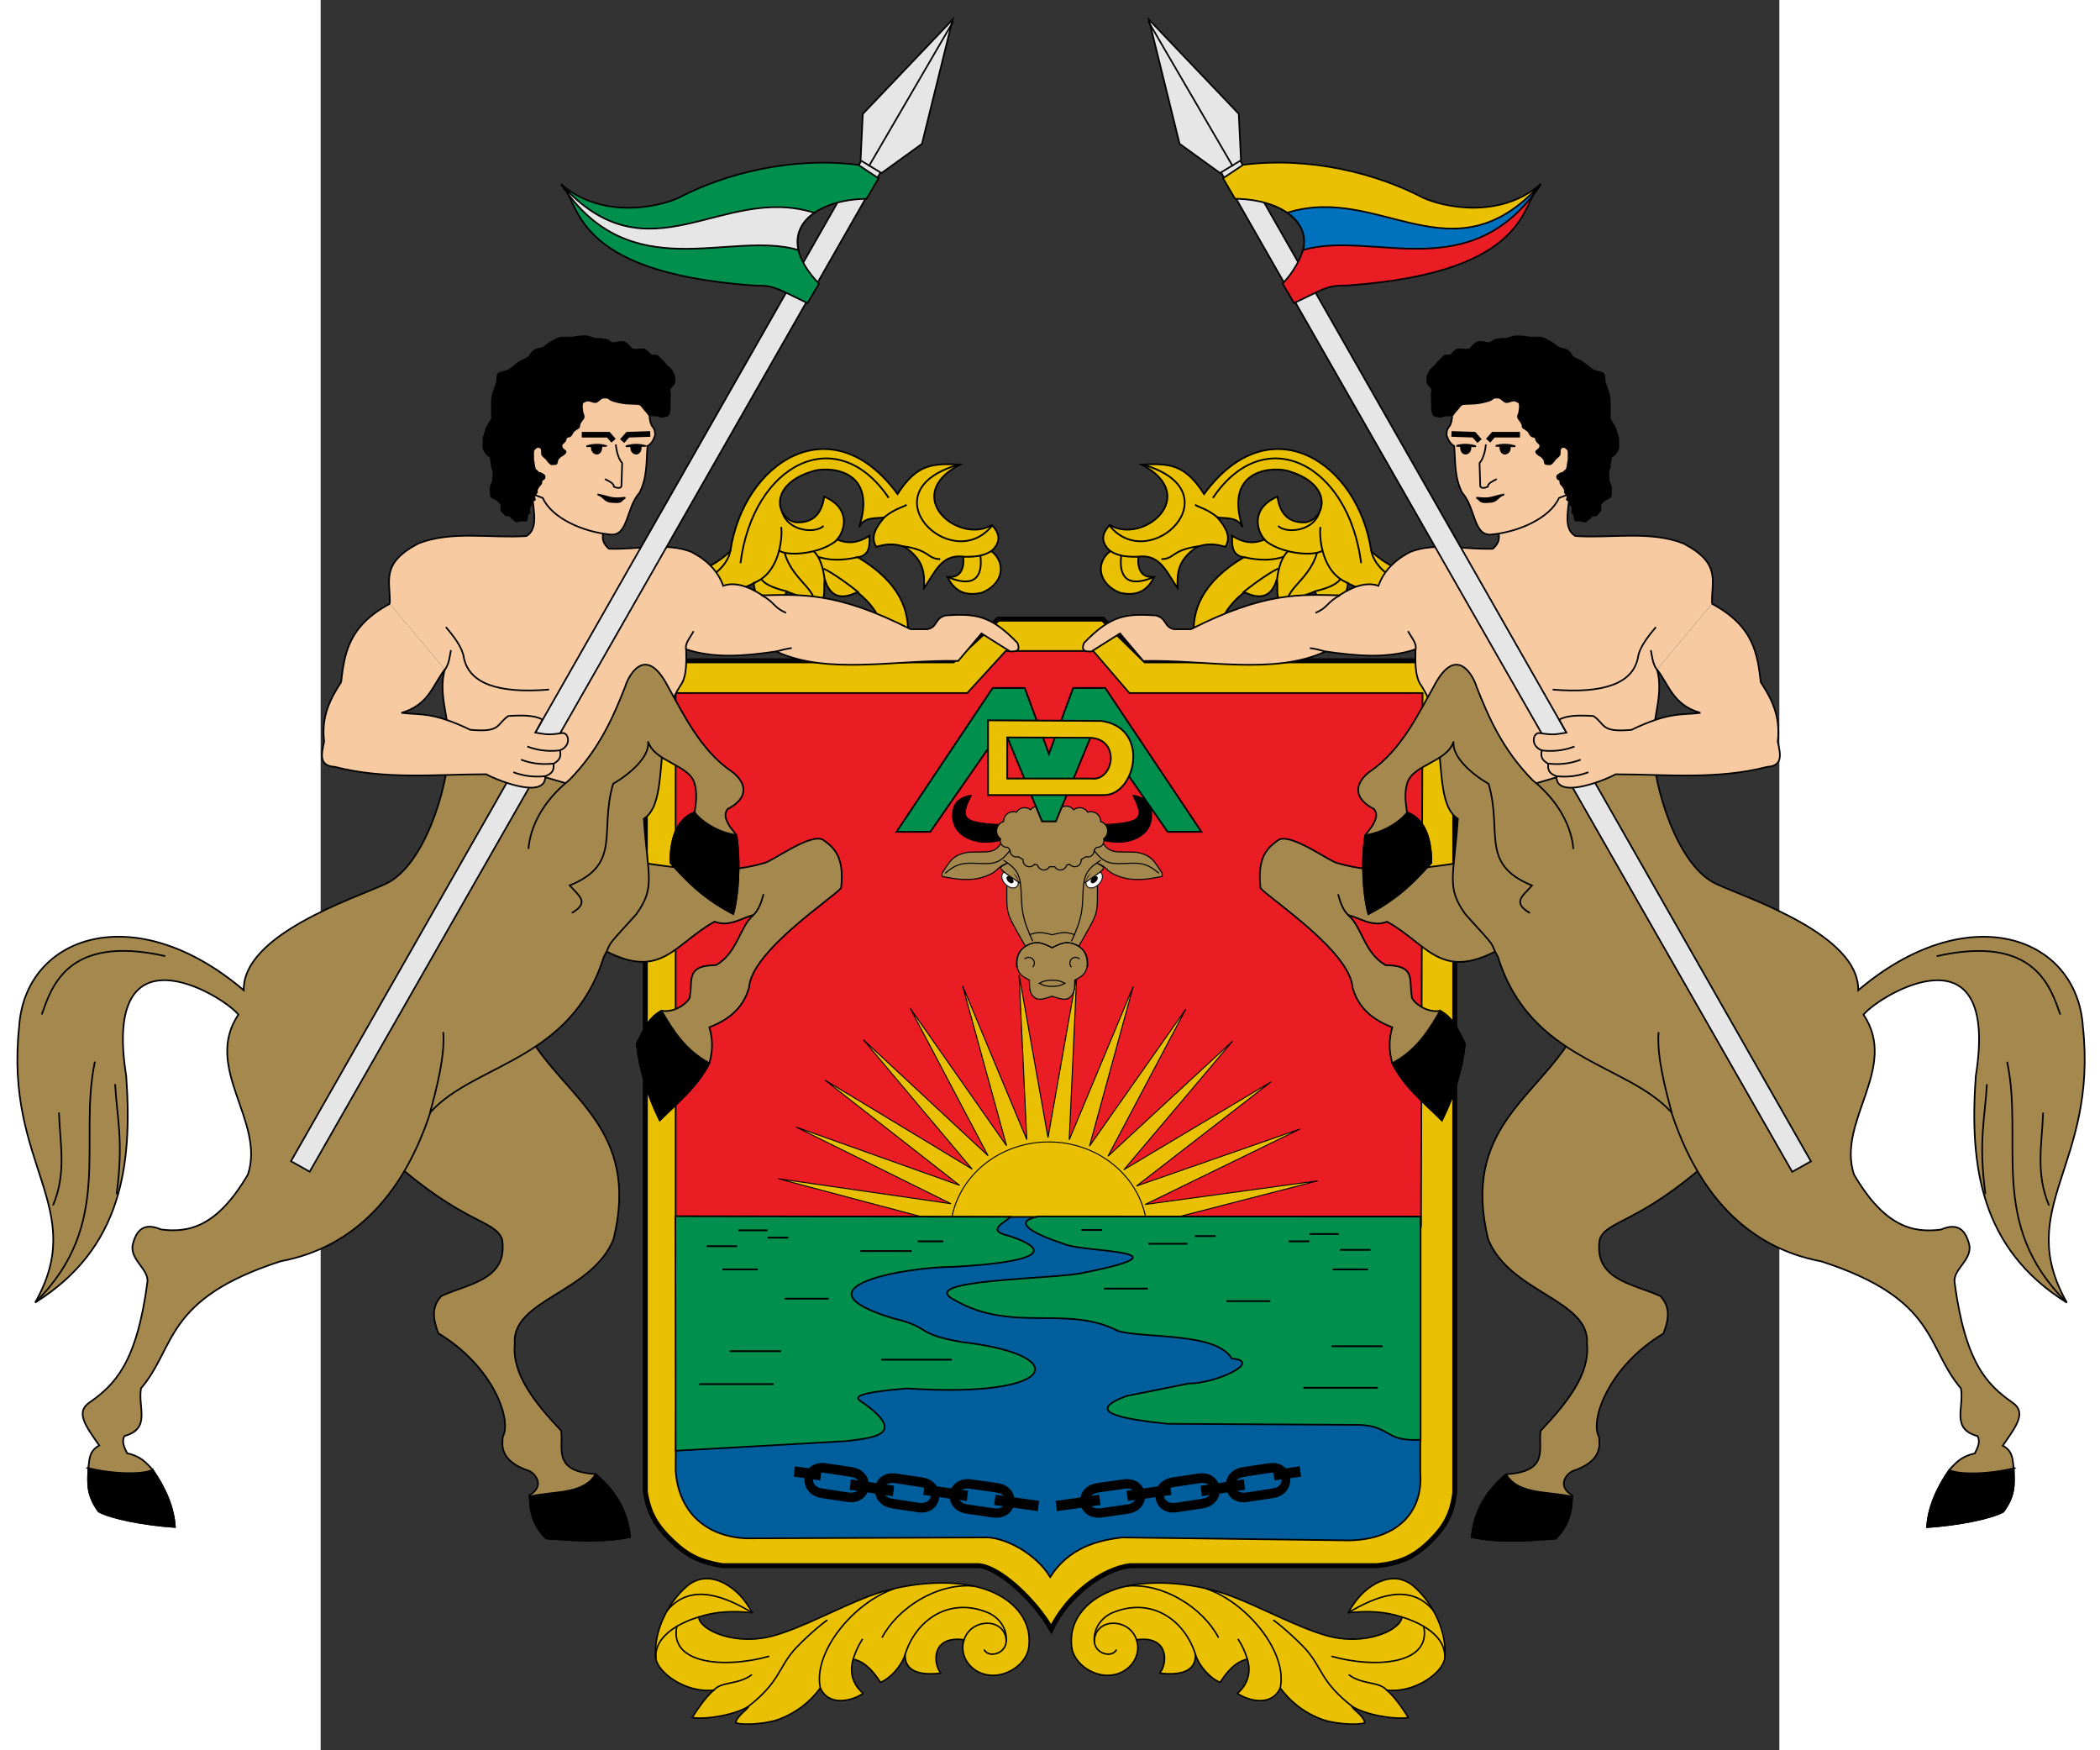 <svg fill-rule="evenodd" height="1000" viewBox="0 0 135.2 162.2" width="1200" xmlns="http://www.w3.org/2000/svg"><rect x="0" y="0" width="135.2" height="162.2" fill="#333333" stroke="none"/><g stroke="#000"><g stroke-width=".162"><g transform="translate(-16.138 16.796)"><path d="m56.278 37.258c-4.523 2.207-9.047 2.183-13.57-.321 3.057.367 8.135.44 11.402-2.65 1.198-8.231 9.394-13.631 15.497-5.3 1.832-2.863 3.315-2.831 5.781-2.73-5.518 2.904-.14 7.45 2.961 5.601.776.806.849 1.613-.039 2.419 1.43 1.14 1.067 3.081-.908 3.861-1.769.395-2.613-.367-3.18-1.476 1.256.149 1.578-.816 1.476-1.874-2.102-.259-2.662 1.602-3.634 2.896.02-1.268.08-2.536-1.817-3.804-1.059-.377-1.851-.22-2.612 0-.579-.908-.031-1.817.738-2.725-.87.115-1.883-.057-2.328.908 1.82-5.612-3.142-5.637-4.372-5.167-4.158 1.294-3.248 4.434-1.476 4.713 1.592.087 2.382-.807 2.612-2.385 2.582 1.121 1.866 3.253 1.192 3.974 1.18.506 2.13.206 3.009-.341-.036.462.228 1.79-1.079 1.987 7.799 4.654 3.733 10.548 2.328 13.627-.002-2.265 1.895-7.047-2.385-10.39-1.412.693-2.504.532-3.009-1.192-.208 1.022.445 2.044-1.419 3.066-.116-1.457-1.095-1.511-2.101-1.93-.434.833-.779 1.268-.17 2.101-1.235-.72-2.804-1.149-2.898-2.868z" fill="#eac102" fill-rule="evenodd"/><g fill="none"><path d="m58.602 34.207c.751.603 4.022.335 5.465-1.024m1.866 1.657c-1.565.335-2.611.296-3.659-.022m3.758 3.328c-.627-.555-2.517-1.922-3.295-2.25m-3.347 2.125c-.973-.25-1.994-.559-2.389-1.124"/><path d="m56.218 37.249c2.45-.874 2.738-4.176 2.606-5.206m.044-1.57c.46 2.043 3.207 2.193 3.874 1.465m-8.632 2.188c-.074 1.44-2.356 4.147-7.828 3.594m15.184 2.179c1.517-1.798-1.554-2.613-2.329-5.481m3.72 2.552c-.064-.467-.228-1.939-1.018-2.676"/><path d="m55.048 35.398c1.17-9.195 8.929-13.194 13.74-6.055m6.939 5.456c1.348.041 2.077-.181 2.659-.588m-8.259-.385c2.557.367 2.201 1.177 3.435 1.194m-5.24-3.842c1.031-.841 1.69-.926 2.125-1.194m4.81-3.718c-8.581 2.468-.679 10.272 3.088 5.681"/><path d="m74.26 36.678c2.574 1.089 3.254-.143 3.027-1.979"/></g></g><g transform="matrix(-1 0 0 1 151.489 16.796)"><path d="m56.278 37.258c-4.523 2.207-9.047 2.183-13.57-.321 3.057.367 8.135.44 11.402-2.65 1.198-8.231 9.394-13.631 15.497-5.3 1.832-2.863 3.315-2.831 5.781-2.73-5.518 2.904-.14 7.45 2.961 5.601.776.806.849 1.613-.039 2.419 1.43 1.14 1.067 3.081-.908 3.861-1.769.395-2.613-.367-3.18-1.476 1.256.149 1.578-.816 1.476-1.874-2.102-.259-2.662 1.602-3.634 2.896.02-1.268.08-2.536-1.817-3.804-1.059-.377-1.851-.22-2.612 0-.579-.908-.031-1.817.738-2.725-.87.115-1.883-.057-2.328.908 1.82-5.612-3.142-5.637-4.372-5.167-4.158 1.294-3.248 4.434-1.476 4.713 1.592.087 2.382-.807 2.612-2.385 2.582 1.121 1.866 3.253 1.192 3.974 1.18.506 2.13.206 3.009-.341-.036.462.228 1.79-1.079 1.987 7.799 4.654 3.733 10.548 2.328 13.627-.002-2.265 1.895-7.047-2.385-10.39-1.412.693-2.504.532-3.009-1.192-.208 1.022.445 2.044-1.419 3.066-.116-1.457-1.095-1.511-2.101-1.93-.434.833-.779 1.268-.17 2.101-1.235-.72-2.804-1.149-2.898-2.868z" fill="#eac102" fill-rule="evenodd"/><g fill="none"><path d="m58.602 34.207c.751.603 4.022.335 5.465-1.024m1.866 1.657c-1.565.335-2.611.296-3.659-.022m3.758 3.328c-.627-.555-2.517-1.922-3.295-2.25m-3.347 2.125c-.973-.25-1.994-.559-2.389-1.124"/><path d="m56.218 37.249c2.45-.874 2.738-4.176 2.606-5.206m.044-1.57c.46 2.043 3.207 2.193 3.874 1.465m-8.632 2.188c-.074 1.44-2.356 4.147-7.828 3.594m15.184 2.179c1.517-1.798-1.554-2.613-2.329-5.481m3.72 2.552c-.064-.467-.228-1.939-1.018-2.676"/><path d="m55.048 35.398c1.17-9.195 8.929-13.194 13.74-6.055m6.939 5.456c1.348.041 2.077-.181 2.659-.588m-8.259-.385c2.557.367 2.201 1.177 3.435 1.194m-5.24-3.842c1.031-.841 1.69-.926 2.125-1.194m4.81-3.718c-8.581 2.468-.679 10.272 3.088 5.681"/><path d="m74.26 36.678c2.574 1.089 3.254-.143 3.027-1.979"/></g></g></g><path d="m105.116 61.235h-28.692l-3.933-3.86h-9.696l-4.172 3.86h-28.532v76.977c.302 2.005.999 3.182 2.509 4.623 1.454 1.388 2.594 1.903 4.629 2.257h23.731c1.947.103 5.264 3.246 6.758 5.877 1.517-3.158 4.745-5.554 7.297-5.877l22.918-0c2.114-.225 3.433-.807 4.903-2.257 1.429-1.411 2.04-2.578 2.28-4.516l0-14.19 0-62.894v-0z" fill="#eac102" fill-rule="evenodd" stroke-width=".457"/><path d="m74.953 64.224-3.348-3.901h-8.105l-3.569 3.901h-27.03v49.794l69.084-.36.145-49.434z" fill="#ea1c24" stroke-width=".152"/><g fill="#eac102" stroke-width=".788"><path d="m-226.475 17.433-11.38-64.535-10.254 64.723 2.286-65.491-23.487 61.177 15.852-63.584-35.693 54.957 28.726-58.899-46.339 46.335 40.344-51.64-54.96 35.688 50.199-42.123-61.179 23.482 57.86-30.766-64.724 10.249 62.992-18.064-65.441-3.432 65.371-4.572-63.297-16.963 64.893 9.119-58.387-29.753 61.579 22.412-50.925-41.242 55.574 34.725-41.238-50.929 47.14 45.521-29.748-58.389 36.645 54.327-16.958-63.298 24.549 60.759-3.427-65.441 11.38 64.535 10.254-64.723-2.286 65.491 23.487-61.177-15.852 63.584 35.693-54.957-28.726 58.899 46.339-46.335-40.344 51.64 54.96-35.688-50.199 42.123 61.179-23.482-57.86 30.766 64.724-10.249-62.992 18.064 65.441 3.432-65.371 4.572 63.297 16.963-64.893-9.119 58.387 29.753-61.579-22.412 50.925 41.242-55.574-34.725 41.238 50.929-47.14-45.521 29.748 58.39-36.645-54.327 16.958 63.298-24.549-60.759z" stroke-width=".381" transform="matrix(.247 .003 -.002 .233 126.083 134.954)"/><path d="m45.555 62.988a117.142 117.142 0 1 1 -234.284 0 117.142 117.142 0 1 1 234.284 0z" stroke-width="1.211" transform="matrix(.078 .001 -.001 .073 73.134 109.85)"/></g><path d="m33.108 112.771-.208 23.412c.208 3.716 2.574 6.187 6.546 6.379l21.975-.085c1.782-.131 4.816 1.391 6.199 3.667 1.727-2.741 4.472-3.422 6.693-3.667l21.021.274c4.462-.087 6.863-2.631 6.588-6.28l0-23.701z" fill="#005e9d" stroke-width=".152"/><g fill-rule="evenodd"><path d="m32.906 134.441-.025-21.735 31.037.058c-.42.513-2.389 1.257-.104 1.771 6.773 2.24-3.512 2.771-5.307 2.871-3.733-.021-15.208 1.787-5.477 4.758 3.698.876 1.913 1.411 6.359 2.202 10.455 1.192 9.022 5.245-5.074 4.301-4.645.393-4.857.787-4.265 1.18 4.769 3.264.696 3.423-1.37 3.705z" fill="#008f4c" stroke-width=".152"/><path d="m101.948 133.427v-20.681l-35.416-.019c-2.448.485-.744 1.522 2.468 2.592 1.822.736 12.046.562 1.749 2.617-2.346.624-15.848.569-11.998 2.539 5.367 3.097 10.421.408 15.161 2.871 2.556.711 9.07.098 10.532 2.548 2.956.251-1.485 2.338-3.984 2.316l-5.781 1.159c-3.848 1.45-.747 2.093 3.754 2.573l17.037.099c3.93-.115 2.832 1.589 6.477 1.385z" fill="#008f4c" stroke-width=".152"/><path d="m513.538 225.973c-8-14-16-28-22-39-6-11-10-19-12-28-2-9-2-19-2-31v-91h168.001v91c0 12 0 22-2 31-2 9-6 17-12 28-6 11-14 25-22 39" fill="#a5884d" stroke-miterlimit="10" stroke-width="2" transform="matrix(.05 0 0 .05 39.718 76.524)"/></g></g><path d="m652.267 87.244c-4.686-4.686-14.184-2.787-21.213 4.243-7.03 7.03-8.929 16.527-4.243 21.213 4.686 4.686 14.184 2.787 21.213-4.243 7.03-7.03 8.929-16.527 4.243-21.213zm-181.457 0c4.686-4.686 14.184-2.787 21.213 4.243 7.03 7.03 8.929 16.527 4.243 21.213-4.686 4.686-14.184 2.787-21.213-4.243-7.03-7.03-8.929-16.527-4.243-21.213z" fill="#fff" fill-rule="evenodd" stroke="#202020" stroke-miterlimit="10" stroke-width="2" transform="matrix(.05 0 0 .05 39.718 76.524)"/><path d="m645.196 94.316c-1.941-1.89-6.01-.91-9.117 2.197-3.106 3.106-4.087 7.176-2.197 9.117 1.941 1.89 6.01.91 9.117-2.197 3.106-3.106 4.087-7.176 2.197-9.117zm-167.314 0c1.941-1.89 6.01-.91 9.117 2.197 3.106 3.106 4.087 7.176 2.197 9.117-1.941 1.89-6.01.91-9.117-2.197-3.106-3.106-4.087-7.176-2.197-9.117z" fill-rule="evenodd" stroke-miterlimit="10" stroke-width="10" transform="matrix(.05 0 0 .05 39.718 76.524)"/><g stroke="#000"><g stroke-miterlimit="10" stroke-width="2" transform="matrix(.05 0 0 .05 39.718 76.524)"><g fill-rule="evenodd"><path d="m633.539 21.972c8 2 16 4 27 6 11 2 25 4 40 1 15-3 31-11 39-24 8-13 8-31 3-42-5-11-15-15-21-17s-8-2-10-2c4 8 8 16 10 24s2 16-7 21c-9 5-27 7-41 8s-24 1-34 1"/><path d="m561.539 225.973c8-4 16-8 24-9 8-1 16 1 23 5 7 4 13 10 16 19 3 9 3 21-1 29s-12 12-20 16c0 8 0 16-2 22s-6 10-10 12-8 2-13 1c-5-1-11-3-17-5-6 2-12 4-17 5-5 1-9 1-13-1s-8-6-10-12-2-14-2-22c-8-4-16-8-20-16s-4-20-1-29c3-9 9-15 16-19 7-4 15-6 23-5 8 1 16 5 24 9z" fill="#a5884d"/><path d="m489.538 21.972c-8 2-16 4-27 6-11 2-25 4-40 1-15-3-31-11-39-24-8-13-8-31-3-42 5-11 15-15 21-17s8-2 10-2c-4 8-8 16-10 24s-2 16 7 21c9 5 27 7 41 8s24 1 34 1"/><g fill="#a5884d"><path d="m491.795 40.728s-14.147-13.85-14.631-15.006c-.485-1.156-1.625-1.75-5.625 2.25s-8.231 9.83-11.369 12.759c-3.138 2.929-6.59 4.866-11.631 6.241-5.041 1.375-11.777 1.69-19.277 1.723-7.5.033-14.764-.181-20.723.277-5.959.459-11.788 1.679-17.307 3.831-5.519 2.153-10.026 4.961-13.693 8.169-3.667 3.208-7.072 7.479-11.811 14.443-4.739 6.963-8.189 12.557-8.189 12.557v6s5.693 1.109 13.247 2.443c7.553 1.333 12.712 2.099 17.753 2.557 5.041.459 10.821.723 17.0.584 6.179-.139 11.959-.667 17-1.584 5.041-.917 10.343-2.402 15.445-4.277 5.103-1.875 9.347-3.856 12.555-5.723 3.208-1.867 5.225-3.264 6.887-4.793 1.663-1.529 4.113-4.207 8.113-7.207 4-3 6.875-4.289 9-5.063 2.125-.773 3-.937 3-.937m151.868-41.25s16.023-1.844 16.507-3c.485-1.156 1.625-1.75 5.625 2.25s8.231 9.83 11.369 12.759c3.138 2.929 6.59 4.866 11.631 6.241 5.041 1.375 11.777 1.69 19.277 1.723 7.5.033 14.764-.181 20.723.277 5.959.459 11.788 1.679 17.307 3.831 5.519 2.153 10.026 4.961 13.693 8.169 3.667 3.208 7.072 7.479 11.811 14.443 4.739 6.963 8.189 12.557 8.189 12.557v6s-5.693 1.109-13.247 2.443c-7.553 1.333-12.712 2.099-17.753 2.557-5.041.459-10.821.723-17.0.584-6.179-.139-11.959-.667-17-1.584-5.041-.917-10.343-2.402-15.445-4.277-5.103-1.875-9.347-3.856-12.555-5.723-3.208-1.867-5.225-3.264-6.887-4.793-1.663-1.529-4.113-4.207-8.113-7.207-4-3-6.875-4.289-9-5.063-2.125-.773-3-.937-3-.937"/><path d="m645.539 69.972c4 2 8 4 10 6s2 4-4 9c-6 5-18 13-30 21m-144.001-36c-4 2-8 4-10 6s-2 4 4 9c6 5 18 13 30 21"/></g></g><g fill="none"><path d="m510.538 246.973c4.146-4.117 10.842-4.106 14.974.026 4.132 4.132 4.144 10.828.026 14.974m87-15c-4.146-4.117-10.842-4.106-14.974.026-4.132 4.132-4.144 10.828-.026 14.974"/><path d="m537.539 291.973c4 2 8 4 14 5 6 1 14 1 20 0 6-1 10-3 14-5-4-2-8-4-14-5-6-1-14-1-20 0-6 1-10 3-14 5z"/><path d="m639.539 45.972c8 10 16 20 31 23 15 3 37-1 53 1s26 10 36 18"/><path d="m651.539 63.972c-12 8-24 16-29 32-5 16-3 40-6 61-3 21-11 39-19 57"/></g><path d="m519.538 201.973c6-2 12-4 19-4 7 0 15 2 23 4 8-2 16-4 23-4 7 0 13 2 19 4" fill="#a5884d" fill-rule="evenodd"/><path d="m495.538 261.973c0-8 0-16 3-23 3-7 9-13 16-17 7-4 15-6 23-5 8 1 16 5 24 9 8-4 16-8 24-9 8-1 16 1 23 5 7 4 13 10 16 17 3 7 3 15 3 23" fill="none"/><path d="m471.538 63.972c12 8 24 16 29 32 5 16 3 40 6 61 3 21 11 39 19 57" fill="none"/><path d="m458.605 9.572c0 5.812 2.807 11.267 7.536 14.646-.399 1.211-.603 2.479-.603 3.754 0 3.432 1.47 6.7 4.037 8.977s5.988 3.346 9.395 2.937c1.475 1.613 3.027 3.209 4.639 4.773-.048.436-.072.875-.072 1.313 0 3.828 1.827 7.427 4.917 9.686 3.09 2.26 7.073 2.909 10.722 1.748.786.537 1.574 1.059 2.361 1.565 2.031 1.305 4.062 2.506 6.081 3.611-.054.461-.081.925-.081 1.389-0 5.117 3.245 9.671 8.081 11.342s10.201.091 13.36-3.934c1.935.569 3.802 1.063 5.582 1.493 1.185 4.755 5.141 8.312 9.995 8.985 4.854.673 9.629-1.672 12.064-5.925 1.691.039 3.305.039 4.919.039s3.227 0 4.919-.039c2.434 4.253 7.21 6.598 12.064 5.925 4.854-.673 8.811-4.23 9.995-8.985 1.78-.431 3.647-.925 5.582-1.493 3.159 4.026 8.523 5.606 13.36 3.934s8.081-6.225 8.081-11.342c0-.464-.027-.928-.081-1.389 2.019-1.105 4.05-2.305 6.081-3.611.787-.506 1.575-1.029 2.361-1.565 3.648 1.161 7.631.511 10.722-1.748 3.09-2.26 4.917-5.858 4.917-9.686 0-.439-.024-.877-.072-1.313 1.612-1.564 3.164-3.16 4.639-4.773 3.408.41 6.828-.659 9.395-2.937s4.037-5.545 4.037-8.977c-0-1.275-.204-2.543-.603-3.754 4.729-3.379 7.536-8.834 7.536-14.646 0-7.991-5.268-15.025-12.936-17.273.002-.109.003-.218.003-.327 0-5.789-2.784-11.225-7.483-14.608-4.698-3.383-10.737-4.299-16.227-2.463-2.71-4.296-7.108-7.247-12.111-8.125-5.002-.878-10.143.398-14.155 3.513-3.13-3.89-7.734-6.306-12.714-6.67-4.98-.364-9.887 1.357-13.548 4.752-3.42-4.058-8.457-6.4-13.763-6.4s-10.343 2.342-13.763 6.4c-3.662-3.394-8.569-5.115-13.548-4.752-4.98.364-9.584 2.779-12.714 6.67-4.011-3.116-9.152-4.391-14.155-3.513-5.003.878-9.401 3.829-12.111 8.125-5.49-1.836-11.529-.92-16.227 2.463-4.698 3.383-7.483 8.819-7.483 14.608-0.0.109.001.218.003.327-7.668 2.248-12.936 9.283-12.936 17.273z" fill="#a5884d" fill-rule="evenodd"/><path d="m483.217 45.972c-8 10-16 20-31 23-15 3-37-1-53 1s-26 10-36 18" fill="none"/></g><g transform="matrix(-.523 0 0 .523 156.709 52.864)"><g stroke-width=".291"><g fill-rule="evenodd"><path d="m262.58 82.66c-6.388 10.83-19.612 16.387-14.856 35.814 3.799 9.546 18.133 10.696 17.509 18.57.521 5.346-3.508 10.389-8.224 15.387-.435 3.146 1.614 7.195-6.102 7.693-4.261 3.613-5.713 7.353-6.102 11.142 5.069 1.023 9.959.617 14.856.265 2.485-2.44 2.926-5.085 2.918-7.693-2.675-1.658-1.061-3.644 0-4.245 5.428-1.764 4.896-4.663 4.775-6.102-1.649-2.884 1.634-12.429 11.407-18.305.906-2.346 1.362-4.636-.531-6.632-4.789-2.185-11.89-2.848-10.744-10.081 1.363-3.465 6.8-2.629 19.631-14.06-.17-10.235-6.376-18.222-24.539-21.754zm-13.516-15.199c-9.892 5.13-12.207-1.372-19.247-5.228-2.576.985-4.64-.585-6.897-1.194 2.495 2.11 2.791 6.662 6.632 8.887 5.462.049 4.099 2.631 4.643 5.438-.237.67 2.284 3.125 5.04 2.653 1.161.755 2.247 1.207 4.377 5.836-.463 4.525-1.859 9.05-4.073 13.575-3.127-3.13-6.598-5.831-8.793-10.126-.694-2.4-.553-4.466 0-6.367-4.309-1.641-6.211-4.142-7.03-7.03-.434-6.475-14.942-15.916-16.315-17.642-.615-5.555 1.26-7.138 3.135-8.496 2.196-1.445 9.4 4.053 10.66 4.119 6.942 2.019 13.485 1.05 20.427.066" fill="#a5884d"/><path d="m239.235 78.018c1.161.755 2.247 1.207 4.377 5.836-.463 4.525-1.859 9.05-4.073 13.575-3.127-3.13-6.598-5.831-8.793-10.126 4.304-2.301 6.436-5.772 8.489-9.285z"/><path d="m276.869 31.423c.263 7.168 4.395 20.985 11.301 24.134 5.37 2.512 25.266 8.867 25.101 18.823 19.334-16.457 38.784-9.687 39.801 6.501 2.631 24.609-12.383 31.975-2.846 48.837-15.334-9.568-17.267-24.268-16.132-40.144 4.33-27.079-16.858-14.518-19.884-10.88 6.342 9.442-4.808 18.884-1.688 28.326 5.429 9.274 10.449 10.384 15.382 9.755 3.111-1.338 4.444.167 5.065 2.814.386 2.668-2.947 4.241-2.626 6.566 1.912 14.376 5.83 18.144 10.196 21.231 2.685 1.769.644 4.317-1.666 7.657 1.774.968 1.734 2.386 1.917 3.884.115 2.939.335 4.883-1.819 7.822-2.223 1.225-8.042 2.366-13.506 2.738.199-3.377 1.619-6.753 3.939-10.13 1.265-1.405 2.198-2.413 4.523-2.935.489-.997 1.046-2.061.476-3.058-4.756-1.314-2.342-5.02-2.935-8.451-6.24-7.288-4.025-15.831-24.761-22.51-13.528-2.536-21.991-12.545-26.515-26.392-7.821-8.694-24.985-9.072-30.732-27.543-1.819-3.235.483-.686-5.759-7.549-3.452-4.823-2.048-6.543-1.337-16.928-3.534-2.23-2.579-9.911-3.827-14.916" fill="#a5884d"/></g><path d="m223.162 61.249c-1.227-1.017-1.661-2.628-2.013-3.884" fill="none"/><path d="m329.403 159.357c-2.32 3.377-3.741 6.753-3.939 10.13 5.464-.372 11.283-1.513 13.506-2.738 2.154-2.939 1.934-4.883 1.819-7.822l.151.102c-4.681 1.17-10.017 1.172-11.537.328z" fill-rule="evenodd"/><path d="m280.261 96.099c-1.17-4.283-2.682-10.026-2.352-14.309m72.215 47.827c-14.003-13.893-7.479-28.372-10.479-42.579m7.428 25.468c-2.456-5.745-1.228-11.03-1.061-16.448m-10.214 14.458c-1.276-9.501-.064-13.53.265-19.499m12.999-12.336c-1.676-4.66-4.4-14.284-21.886-10.346" fill="none"/><g fill-rule="evenodd"><path d="m262.58 163.839c.007 2.609-.433 5.253-2.918 7.693-4.897.352-9.787.758-14.856-.265.389-3.789 1.841-7.529 6.102-11.142 2.168 3.737 7.724 2.958 11.902 4.016"/><path d="m277.629 17.541c1.318 4.521-1.054 9.256-.723 13.919l-12.27 3.78-13.861 4.046-12.739-12.672c-.508-1.91.163-2.641-2.427-6.634-.816-1.435-.801-3.702-.75-6.003-5.007 1.665-10.444 1.178-15.945.375-9.112 4.26-21.379 1.42-32.265 1.688l-4.127-4.877-5.065 3.189c-.943.005-1.92.045-1.313-1.501 4.774-4.972 7.463-5.222 12.756-4.877 2.005.557 1.343 2.037 3.189 2.439h3.001c13.072-6.651 19.505-6.152 26.262-6.003 2.826-1.843 5.115-2.346 6.941-1.688.883-2.498 2.744-4.506 5.628-6.003 4.359-1.744 9.754-.375 14.632-.563.924-.823 1.612-1.824.563-4.127l12.944-6.19c.312 2.401-1.432 6.563 1.126 8.066 6.381.427 13.227-1.008 19.134 1.313 6.813 3.587 4.911 6.63 5.065 10.692" fill="#f7caa2"/><path d="m301.578 106.536-101.473-177.61 3.449-1.99 101.34 177.743z" fill="#e6e6e6"/><path d="m255.118 60.686c-3.216-1.876-1.258-3.001.375-4.877-9.32-3.809-5.178-9.477-7.691-18.008-2.934-1.693-6.568-4.819-6.19-7.503-1.146 3.705-7.4 4.098-8.254 7.503-.486 1.688-.247 3.377 0 5.065 2.773 1.028 4.292 3.881 4.314 8.91-2.82 3.115-5.655 6.228-11.161 9.098-.893-3.158-1.311-9.126-.563-13.975l1.219-1.594c1.114-1.825.721-2.393.375-3.001-4.709-2.497-2.553-5.422-.657-6.753 5.42-3.697 8.518-10.211 11.161-14.913 4.23-8.21 7.323-1.236 7.597-.094 2.158 5.467 4.602 11.139 9.942 16.601 4.975 3.998 6.949 8.642 7.222 12.193" fill="#a5884d"/><path d="m287.383 5.911c7.434 3.976 8.031 8.929 8.629 13.881 1.915 2.953 3.552 6.073 3.001 10.505.442 2.11 1.08 4.333-1.876 4.502-8.942 2.307-17.883 1.318-26.825 1.313-2.86 1.489-10.603 4.321-10.481.353-1.33-.518-1.564-1.101-1.468-2.206-.71-.47-1.468-.891-1.148-2.391-2.103-.814-1.55-3.189-.374-3.062 2.621.412 2.809.214 4.753-.077l-1.279-2.295c1.386-.803 3.706-.803 6.058-.64 2.172 1.463 1.229 2.961 6.753 2.439 6.637-3.206 8.822-2.595 12.193-3.001-4.879-1.406-5.537-4.923-7.691-7.691" fill="#f7caa2"/></g><path d="m217.15 7.518c2.288-.997 1.906-1.801 4.311-3.117m-2.587 9.948c-1.157-.317-1.739-.457-2.719-.597m18.703.265c.281-1.055-.653-2.036-1.326-3.25m25.62 10.338c9.18.763 14.174-1.138 15.101-5.628.229-1.761 1.688-3.68 3.189-5.44m.228 7.627c-.827-1.118-.88-2.347-1.127-3.548" fill="none"/><g fill-rule="evenodd"><path d="m248.365-6.376c4.662-.428 10.261-2.828 11.912-6.472l2.251-.844.938-7.879-10.505-11.255-11.724 2.626c0 1.563.411 2.892-.234 4.455-.454.686-.565.565-.657 1.735.265.798.601 1.543 1.36 1.97.237 2.751.01 5.503 1.407 8.254 2.436 2.689 1.965 7.825 5.252 7.41z" fill="#f7caa2"/><path d="m264.075-8.861c-.148.007-.547.047-.844.047-.154 0-.234-.722-.234-.844 0-.273-.218-.406-.375-.563-.08-.08.047-.609.047-.75 0-.25-.222-.453-.375-.657-.107-.142-.047-.473-.047-.657 0-.034-.45-.171-.516-.188-.198-.049.096-.412.047-.61-.05-.202-.225-.242-.281-.469-.072-.289-.258-.141-.188-.422.073-.292-.007-.341-.141-.61-.1-.201-.178-.268-.328-.469-.189-.252-.328-.243-.328-.563 0-.347-.097-.423-.375-.563-.22-.11-.208-.48-.188-.563.04-.161.364-.27.469-.375.134-.134.342-.144.516-.188.205-.051.349-.362.563-.469.195-.097.241-.499.281-.703.063-.316.062-.621.141-.938.061-.243.047-.493.047-.75v-.703c0-.356-.058-.481-.234-.657-.171-.171-.276-.28-.469-.328-.249-.062-.518.002-.657.141-.167.167-.188.455-.188.703 0 .339.019.497-.141.657-.186.186-.379.378-.563.516-.183.138-.273.366-.375.469-.194.194-.267.329-.516.516-.119.089-.642 0-.797 0-.271 0-.274-.391-.328-.61-.076-.303-.275-.463-.422-.61-.248-.248-.58-.345-.797-.563-.251-.251-.386-.39-.094-.61.17-.128.314-.267.422-.375.134-.134.141-.345.141-.563 0-.23-.238-.332-.375-.469-.17-.17-.306-.333-.375-.61-.028-.111-.029-.115-.047-.188-.068-.271-.527-.207-.75-.375-.261-.196-.332-.505-.516-.75-.148-.197-.33-.294-.563-.469-.277-.208-.516-.194-.516-.563 0-.339-.155-.509-.328-.797-.216-.361-.469-.455-.469-.891 0-.295.234-.553.234-.891 0-.226.094-.528.094-.797 0-.298-.008-.532-.094-.703-.061-.123-.402-.248-.563-.328-.235-.117-.483-.114-.75-.047-.363.091-.592.234-.985.234-.278 0-.668-.395-.891-.563-.275-.206-.443-.234-.797-.234-.331 0-.558-.005-.75.188-.267.267-.787.419-1.172.516-.819.205-1.675.375-2.532.375-.397 0-.813.047-1.219.047-.455 0-.704.157-.938.469-.241.321-.449.59-.657.797-.235.235-.362.503-.563.703-.123.123-.586.047-.75.047-.213 0-.399.047-.657.047-.209 0-.411.138-.61.188-.22.055-.395.02-.563-.047-.172-.031-.344-.063-.516-.094-.414-.075-.563-.999-.563-1.313v-1.407c0-.473-.125-1 0-1.501.157-.628-.181-.837-.469-1.126-.317-.317-.375-.605-.375-1.126 0-.519.113-.788.375-1.313.19-.38.492-.674.844-.938.23-.173.481-.575.844-.938.353-.353.661-.661.938-.938.255-.255 1.009.023 1.313-.281.361-.361.582-.666.938-.844.341-.17 1.206 0 1.594 0 .763 0 .677-.114 1.126-.563.394-.394.465-.514.938-.75.339-.17 1.254.009 1.594.094.579.145.945-.101 1.219-.375.215-.215.891-.223 1.126-.281.457-.114.936 0 1.313-.094.417-.104.867-.287 1.219-.375.409-.102.983 0 1.407 0 .488 0 1.018.188 1.501.188h1.688c.623 0 1.43.574 1.97.844.541.27.804.684 1.313.938.394.197.94.189 1.313.375.471.236.796.561 1.032 1.032.209.417 1.13.753 1.501.938.531.265.838.605 1.407 1.032.535.401.834.677 1.501.844 1.232.279 1.445.259 1.407 1.594 0 .295.311.962.375 1.219.125.502.284.76.375 1.126.124.497.188.949.188 1.501v2.908c0 .191.538.889.657 1.126.204.407.347.638.469 1.126.15.599.375.96.375 1.501v1.407c0 .338-.464 1.027-.657 1.219-.272.272-.657.219-.657.844 0 .246-.188.786-.188 1.219 0 .462-.281.627-.281 1.219 0 .537.094.777.094 1.313 0 .274.299.727.375 1.032.117.467 0 1.116 0 1.594 0 .35-.638.6-.938.75-.324.162-.602.508-.844.75-.311.311.044-.088-.094.188.026.132.028.244.028.377 0 .175.075.362.033.531-.057.23-.15.216-.332.398-.135.135-.195.295-.332.431-.131.131-.208.133-.431.133-.244 0-.398.033-.564.199-.134.134-.279.317-.431.431-.085.063-.316.135-.398.298-.057.114-.265.216-.431.133-.157-.079-.336-.036-.497-.099-.054-.021-.109-.043-.163-.064z"/><path d="m200.238-70.411 3.714-2.255-.398-8.224-15.917-16.713 5.438 22.019z" fill="#e6e6e6"/></g><path d="m187.504-97.337 14.989 25.733" fill="none"/><path d="m213.353-47.369 4.041-1.958c2.997-1.463 4.094-1.025 5.791-1.187 32.398-2.4 30.336-14.759 33.824-17.907-7.18 6.186-17.068 4.105-20.825 2.388-8.073-4.24-19.924-7.339-31.835-5.836l-3.581 2.388 2.124 3.635c9.509.08 17.126 5.941 8.429 15.034z" fill="#008f4c" fill-rule="evenodd"/><path d="m257.009-68.421c-15.611 17.299-28.407-.124-44.866 5.045 2.258 1.557 3.459 3.801 2.824 6.596 12.244-3.583 29.751 6.861 42.042-11.64z" fill="#e6e6e6" fill-rule="evenodd"/><path d="m247.326-22.327c-.05.615-.3 2.366-1.127 3.316l.129 4.08c.113.4.724.377 1.33.098.044-.6.675-.882 1.592-1.357" fill="none"/><path d="m249.068-22.062.812.018c-.099 2.04 1.959 1.537 1.675.027l.961.021-.033-.017c-1.079-.316-2.205-.396-3.416-.05z" fill-rule="evenodd"/></g><path d="m241.225-24.184 3.979.133.995 1.127m1.525-.066.929-1.061h4.709" fill="none"/><g stroke-width=".291"><path d="m242.087-22.062.812.018c-.099 2.04 1.959 1.537 1.675.027l.961.021-.033-.017c-1.079-.316-2.205-.396-3.416-.05zm3.556 9.165c2.651.295 2.329-.047 4.922-.579-1.428.495-1.045 1.345-2.874 1.363-1.53.138-1.182-.289-2.048-.784zm-12.285 55.763c2.773 1.028 4.292 3.881 4.314 8.91-2.82 3.115-5.655 6.228-11.161 9.098-.893-3.158-1.311-9.126-.563-13.975 3.763-.542 6.648-2.886 7.41-4.033z" fill-rule="evenodd"/><path d="m257.275 31.891c2.625.285 4.446-.219 5.737-.696m-4.626 3.026c2.625.285 4.446-.219 5.737-.696m-4.377 2.918c2.625.285 4.446-.219 5.737-.696" fill="none"/></g></g><g stroke-width=".152"><g fill-rule="evenodd"><path d="m115.984 96.103c-3.343 5.665-10.263 8.572-7.774 18.734 1.988 4.994 9.489 5.595 9.163 9.714.273 2.797-1.836 5.435-4.304 8.049-.228 1.646.844 3.764-3.193 4.024-2.23 1.89-2.99 3.846-3.193 5.828 2.653.535 5.212.323 7.774.139 1.301-1.276 1.531-2.66 1.527-4.024-1.4-.867-.555-1.906 0-2.22 2.841-.923 2.562-2.439 2.499-3.192-.863-1.509.855-6.501 5.97-9.575.474-1.227.713-2.425-.278-3.469-2.506-1.143-6.222-1.49-5.623-5.273.713-1.812 3.559-1.375 10.273-7.355-.089-5.354-3.336-9.532-12.842-11.379zm-7.073-7.951c-5.177 2.684-6.388-.718-10.072-2.735-1.348.516-2.428-.306-3.61-.624 1.306 1.104 1.461 3.485 3.471 4.649 2.858.026 2.145 1.376 2.429 2.845-.124.35 1.195 1.634 2.638 1.388.608.395 1.176.631 2.291 3.053-.243 2.367-.973 4.734-2.131 7.101-1.636-1.638-3.453-3.05-4.602-5.297-.363-1.255-.29-2.336 0-3.33-2.255-.859-3.25-2.167-3.679-3.677-.227-3.387-7.819-8.326-8.538-9.228-.322-2.906.659-3.734 1.641-4.444 1.149-.756 4.919 2.12 5.578 2.154 3.633 1.056 7.057.549 10.69.035" fill="#a5884d"/><path d="m103.767 93.675c.608.395 1.176.631 2.291 3.053-.243 2.367-.973 4.734-2.131 7.101-1.636-1.638-3.453-3.05-4.602-5.297 2.253-1.204 3.368-3.019 4.442-4.857z"/><path d="m123.461 69.301c.138 3.749 2.3 10.977 5.914 12.624 2.81 1.314 13.222 4.638 13.135 9.846 10.117-8.609 20.296-5.067 20.828 3.401 1.377 12.873-6.48 16.726-1.489 25.546-8.024-5.005-9.036-12.695-8.442-20.999 2.266-14.165-8.822-7.594-10.406-5.691 3.319 4.939-2.516 9.878-.883 14.817 2.841 4.851 5.468 5.432 8.05 5.103 1.628-.7 2.326.088 2.65 1.472.202 1.395-1.542 2.219-1.374 3.434 1.001 7.52 3.051 9.491 5.336 11.106 1.405.925.337 2.258-.872 4.005.928.506.907 1.248 1.003 2.032.06 1.537.175 2.554-.952 4.091-1.163.641-4.208 1.238-7.068 1.432.104-1.766.847-3.533 2.061-5.299.662-.735 1.15-1.262 2.367-1.535.256-.522.547-1.078.249-1.6-2.489-.687-1.225-2.626-1.536-4.421-3.265-3.812-2.106-8.281-12.958-11.775-7.079-1.326-11.508-6.562-13.875-13.805-4.093-4.548-13.075-4.746-16.082-14.407-.952-1.692.253-.359-3.014-3.949-1.806-2.523-1.072-3.423-.7-8.855-1.85-1.166-1.349-5.185-2.003-7.802" fill="#a5884d"/></g><path d="m95.356 84.903c-.642-.532-.869-1.375-1.054-2.032" fill="none"/><path d="m150.953 136.223c-1.214 1.766-1.958 3.533-2.061 5.299 2.86-.195 5.905-.791 7.068-1.432 1.127-1.537 1.012-2.554.952-4.091l.079.053c-2.45.612-5.242.613-6.037.172z" fill-rule="evenodd"/><path d="m125.237 103.133c-.612-2.241-1.403-5.244-1.231-7.485m37.791 25.018c-7.328-7.267-3.914-14.841-5.484-22.273m3.887 13.322c-1.285-3.005-.643-5.77-.555-8.604m-5.345 7.563c-.668-4.97-.034-7.077.139-10.2m6.803-6.453c-.877-2.437-2.302-7.472-11.453-5.412" fill="none"/><g fill-rule="evenodd"><path d="m115.984 138.567c.004 1.365-.227 2.748-1.527 4.024-2.563.184-5.122.397-7.774-.139.203-1.982.963-3.939 3.193-5.828 1.135 1.955 4.042 1.547 6.228 2.101"/><path d="m123.859 62.04c.69 2.365-.552 4.842-.378 7.281l-6.421 1.977-7.254 2.116-6.666-6.629c-.266-.999.085-1.382-1.27-3.47-.427-.751-.419-1.936-.393-3.14-2.62.871-5.466.616-8.344.196-4.768 2.229-11.188.743-16.885.883l-2.16-2.551-2.65 1.668c-.493.003-1.005.023-.687-.785 2.498-2.601 3.905-2.731 6.675-2.551 1.049.292.703 1.066 1.669 1.276h1.571c6.84-3.479 10.207-3.218 13.743-3.14 1.479-.964 2.677-1.227 3.632-.883.462-1.306 1.436-2.357 2.945-3.14 2.281-.912 5.105-.196 7.657-.294.484-.431.843-.954.294-2.159l6.773-3.238c.163 1.256-.749 3.433.589 4.219 3.339.223 6.922-.527 10.013.687 3.565 1.876 2.57 3.468 2.65 5.593" fill="#f7caa2"/><path d="m136.392 108.593-53.102-92.906 1.805-1.041 53.032 92.976z" fill="#e6e6e6"/><path d="m112.079 84.609c-1.683-.981-.658-1.57.196-2.551-4.877-1.992-2.71-4.957-4.025-9.42-1.536-.886-3.437-2.521-3.239-3.925-.599 1.938-3.872 2.144-4.319 3.925-.254.883-.129 1.766 0 2.649 1.451.538 2.246 2.03 2.258 4.661-1.476 1.629-2.959 3.258-5.841 4.759-.467-1.652-.686-4.774-.294-7.31l.638-.834c.583-.954.377-1.252.196-1.57-2.464-1.306-1.336-2.836-.344-3.533 2.836-1.934 4.458-5.342 5.841-7.801 2.213-4.295 3.832-.646 3.976-.049 1.129 2.86 2.408 5.827 5.203 8.684 2.604 2.091 3.636 4.52 3.779 6.378" fill="#a5884d"/><path d="m128.964 55.956c3.89 2.08 4.203 4.671 4.516 7.261 1.002 1.545 1.859 3.177 1.571 5.495.231 1.104.565 2.267-.982 2.355-4.679 1.207-9.359.689-14.038.687-1.497.779-5.549 2.26-5.485.185-.696-.271-.819-.576-.768-1.154-.372-.246-.768-.466-.601-1.251-1.1-.426-.811-1.668-.196-1.602 1.371.216 1.47.112 2.487-.04l-.669-1.2c.725-.42 1.94-.42 3.17-.335 1.136.766.643 1.549 3.534 1.276 3.473-1.677 4.616-1.357 6.381-1.57-2.553-.736-2.898-2.575-4.025-4.023" fill="#f7caa2"/></g><path d="m92.21 56.797c1.198-.521.997-.942 2.256-1.631m-1.354 5.204c-.605-.166-.91-.239-1.423-.312m9.787.139c.147-.552-.342-1.065-.694-1.7m13.407 5.408c4.804.399 7.417-.595 7.902-2.944.12-.921.883-1.925 1.669-2.846m.119 3.99c-.433-.585-.46-1.228-.59-1.856" fill="none"/><g fill-rule="evenodd"><path d="m108.545 49.529c2.439-.224 5.37-1.479 6.234-3.385l1.178-.442.491-4.121-5.497-5.888-6.135 1.374c0.0.818.215 1.513-.123 2.33-.238.359-.296.296-.344.908.139.417.314.807.712 1.03.124 1.439.005 2.878.736 4.318 1.275 1.407 1.028 4.093 2.749 3.876z" fill="#f7caa2"/><path d="m116.766 48.229c-.077.003-.286.025-.442.025-.08 0-.123-.378-.123-.442 0-.143-.114-.212-.196-.294-.042-.042.025-.318.025-.393 0-.131-.116-.237-.196-.343-.056-.074-.025-.247-.025-.343 0-.018-.236-.09-.27-.098-.103-.026.05-.215.025-.319-.026-.106-.117-.126-.147-.245-.038-.151-.135-.074-.098-.221.038-.153-.003-.179-.074-.319-.053-.105-.093-.14-.172-.245-.099-.132-.172-.127-.172-.294 0-.182-.051-.221-.196-.294-.115-.058-.109-.251-.098-.294.021-.084.191-.141.245-.196.07-.07.179-.075.27-.098.107-.027.183-.189.294-.245.102-.051.126-.261.147-.368.033-.165.032-.325.074-.491.032-.127.025-.258.025-.393v-.368c0-.186-.031-.251-.123-.343-.089-.089-.144-.146-.245-.172-.13-.033-.271.001-.344.074-.087.087-.098.238-.098.368 0 .177.01.26-.074.343-.097.097-.198.198-.294.27-.096.072-.143.192-.196.245-.102.101-.14.172-.27.27-.062.047-.336 0-.417 0-.142 0-.143-.205-.172-.319-.04-.158-.144-.242-.221-.319-.13-.13-.303-.181-.417-.294-.131-.131-.202-.204-.049-.319.089-.067.164-.14.221-.196.07-.07.074-.18.074-.294 0-.12-.125-.174-.196-.245-.089-.089-.16-.174-.196-.319-.015-.058-.015-.06-.025-.098-.035-.142-.276-.108-.393-.196-.137-.102-.174-.264-.27-.393-.077-.103-.173-.154-.294-.245-.145-.109-.27-.101-.27-.294 0-.178-.081-.266-.172-.417-.113-.189-.245-.238-.245-.466 0-.154.123-.289.123-.466 0-.118.049-.276.049-.417 0-.156-.004-.278-.049-.368-.032-.064-.21-.13-.294-.172-.123-.061-.253-.06-.393-.025-.19.048-.31.123-.515.123-.145 0-.35-.207-.466-.294-.144-.108-.232-.123-.417-.123-.173 0-.292-.003-.393.098-.14.14-.412.219-.614.27-.429.107-.877.196-1.325.196-.208 0-.426.025-.638.025-.238 0-.368.082-.491.245-.126.168-.235.308-.344.417-.123.123-.189.263-.294.368-.065.065-.307.025-.393.025-.112 0-.209.025-.344.025-.109 0-.215.072-.319.098-.115.029-.207.01-.294-.025-.09-.016-.18-.033-.27-.049-.217-.039-.294-.522-.294-.687v-.736c0-.247-.066-.523 0-.785.082-.328-.095-.438-.245-.589-.166-.166-.196-.316-.196-.589 0-.272.059-.412.196-.687.099-.199.257-.352.442-.491.12-.09.252-.301.442-.491.185-.185.346-.346.491-.491.133-.133.528.012.687-.147.189-.189.305-.348.491-.442.178-.089.631 0 .834 0 .399 0 .354-.06.589-.294.206-.206.243-.269.491-.393.177-.089.656.004.834.049.303.076.495-.053.638-.196.112-.112.466-.117.589-.147.239-.06.49 0.0.687-.049.218-.054.453-.15.638-.196.214-.053.514 0 .736 0 .256 0 .533.098.785.098h.883c.326 0 .748.3 1.031.442.283.141.421.358.687.491.206.103.492.099.687.196.247.123.417.293.54.54.109.218.591.394.785.491.278.139.439.317.736.54.28.21.436.354.785.442.645.146.756.136.736.834 0 .154.163.503.196.638.066.263.149.398.196.589.065.26.098.496.098.785v1.521c0 .1.282.465.344.589.107.213.182.334.245.589.078.313.196.502.196.785v.736c0 .177-.243.537-.344.638-.142.142-.344.114-.344.442 0 .128-.098.411-.098.638 0 .241-.147.328-.147.638 0 .281.049.406.049.687 0 .143.156.38.196.54.061.244 0 .584 0 .834 0 .183-.334.314-.491.393-.17.085-.315.266-.442.393-.163.163.023-.046-.049.098.013.069.015.128.015.197 0 .092.039.189.017.278-.03.12-.079.113-.174.208-.071.071-.102.154-.174.226-.068.068-.109.069-.226.069-.128 0-.208.017-.295.104-.07.07-.146.166-.226.226-.044.033-.165.071-.208.156-.03.06-.139.113-.226.069-.082-.041-.176-.019-.26-.052-.028-.011-.057-.022-.085-.033z"/><path d="m83.359 16.033 1.944-1.18-.208-4.302-8.33-8.743 2.846 11.518z" fill="#e6e6e6"/></g><path d="m76.696 1.948 7.844 13.461" fill="none"/><path d="m113.069 17.074c-3.757 3.236-8.932 2.148-10.898 1.249-4.225-2.218-10.426-3.839-16.659-3.053l-1.874 1.249 1.112 1.902c2.712.023 5.13.944 6.032 2.547 7.472-.981 15.922 5.249 22.288-3.893z" fill="#eac102" fill-rule="evenodd"/></g><path d="m90.223 28.086 2.115-1.024c1.568-.765 2.143-.536 3.03-.621 16.954-1.256 15.875-7.72 17.701-9.367-5.203 8.411-16.422 4.133-21.968 5.903-.231.905-.884 2.203-1.941 3.307z" fill="#ea1c24" fill-rule="evenodd" stroke-width=".152"/><g stroke-width=".152"><path d="m113.069 17.074c-8.169 9.049-14.866-.065-23.479 2.639 1.181.814 1.81 1.988 1.478 3.45 6.407-1.874 15.569 3.589 22.001-6.089z" fill="#0071bc" fill-rule="evenodd"/><path d="m108.001 41.185c-.026.322-.157 1.237-.59 1.735l.067 2.134c.059.209.379.197.696.051.023-.314.353-.461.833-.71" fill="none"/><path d="m108.913 41.324.425.01c-.052 1.067 1.025.804.877.014l.503.011-.017-.009c-.564-.165-1.154-.207-1.787-.026z" fill-rule="evenodd"/></g><path d="m104.808 40.214 2.082.069.521.59m.798-.035.486-.555h2.464" fill="none" stroke-width=".523"/><path d="m105.26 41.324.425.01c-.052 1.067 1.025.804.877.014l.503.011-.017-.009c-.564-.165-1.154-.207-1.787-.026zm1.861 4.794c1.387.154 1.219-.025 2.576-.303-.747.259-.547.704-1.504.713-.801.072-.619-.151-1.072-.41zm-6.429 29.169c1.451.538 2.246 2.03 2.258 4.661-1.476 1.629-2.959 3.258-5.841 4.759-.467-1.652-.686-4.774-.294-7.31 1.969-.284 3.479-1.509 3.878-2.11z" fill-rule="evenodd" stroke-width=".152"/><path d="m113.207 69.546c1.374.149 2.327-.114 3.002-.364m-2.421 1.583c1.374.149 2.327-.114 3.002-.364m-2.291 1.526c1.374.149 2.327-.114 3.002-.364" fill="none" stroke-width=".152"/><g fill-rule="evenodd"><g stroke-linecap="round" stroke-linejoin="round" stroke-width=".165" transform="matrix(.84 0 0 .838 -36.18 141.666)"><path d="m80.05 14.309c.202 1.656 3.42 3.923 6.421 3.536-.96.748-2.17 2.656-2.398 3.048 1.671.237 4.856-.352 6.218-1.26-.03.328-1.285 1.018-1.422 1.829.921.325 3.52.083 4.714-.366 2.1-.789 3.577-2.053 4.62-3.484.975 2.144 3.591 1.389 4.727.599-1.604-1.382-1.327-3.083-1.097-3.779 1.365.272 2.303 1.474 3.007 2.56 1.097-.439 2.316-1.787 2.723-3.089-.081 1.971 1.8 2.329 3.942 2.073-.869-1.032-1.083-4.195 2.56-3.693-.641 1.858.884 3.916 3.162 3.937 1.836.017 3.78-1.391 3.988-3.155.38-3.228-2-5.442-4.883-6.394-3.753-1.239-8.996-.645-12.782.802-3.328 1.272-7.155 3.386-10.352 4.32-4.37 1.277-8.332-.603-8.416-2.028 1.933-.641 3.893-.69 5.926-.474-.861-1.501-1.71-2.486-3.112-3.262-1.456-.737-2.869-.712-4.116.334-2.221 1.945-3.708 5.145-3.429 7.946z" fill="#eac102"/><g fill="none"><path d="m98.203 17.612c-.835-3.954 3.667-9.45 8.16-10.975m-1.319 5.356c1.697-3.195 5.952-5.984 10.038-5.657m1.219 7.08c.566.996 2.726.307 2.38-1.381-.451-2.201-3.854-2.092-4.615.248"/><path d="m107.562 13.903c1.204-3.852 4.882-6.373 9.103-4.633 1.272.525 2.173 1.795 2.05 3.186m-28.424 7.177c3.384-2.659 3.252-4.125 4.944-6.128.634-.75 2.549-2.557 3.686-3.369m-12.451 7.708c.797-.963 2.655-.568 4.131-1.667m-5.821-6.412c-1.434.439-4.884 1.778-4.731 4.543m10.657-5.017c-2.922-1.727-6.746-3.432-9.406-.236"/><path d="m82.366 10.809c-.847 4.259 5.47 4.63 10.141 3.311m9.325.311c.255-.85.61-1.581 1.005-2.184"/></g><path d="m167.107 14.309c-.202 1.656-3.42 3.923-6.421 3.536.96.748 2.17 2.656 2.398 3.048-1.671.237-4.856-.352-6.218-1.26.03.328 1.285 1.018 1.422 1.829-.921.325-3.52.083-4.714-.366-2.1-.789-3.577-2.053-4.62-3.484-.975 2.144-3.591 1.389-4.727.599 1.604-1.382 1.327-3.083 1.097-3.779-1.365.272-2.303 1.474-3.007 2.56-1.097-.439-2.316-1.787-2.723-3.089.081 1.971-1.8 2.329-3.942 2.073.869-1.032 1.083-4.195-2.561-3.693.641 1.858-.884 3.916-3.162 3.937-1.836.017-3.78-1.391-3.988-3.155-.38-3.228 2-5.442 4.883-6.394 3.753-1.239 8.996-.645 12.782.802 3.328 1.272 7.155 3.386 10.352 4.32 4.37 1.277 8.332-.603 8.416-2.028-1.933-.641-3.893-.69-5.926-.474.861-1.501 1.71-2.486 3.112-3.262 1.456-.737 2.869-.712 4.116.334 2.221 1.945 3.708 5.145 3.429 7.946z" fill="#eac102"/><g fill="none"><path d="m148.954 17.612c.835-3.954-3.667-9.45-8.16-10.975m1.32 5.356c-1.697-3.195-5.952-5.984-10.038-5.657m-1.219 7.08c-.566.996-2.726.307-2.38-1.381.451-2.201 3.854-2.092 4.615.248"/><path d="m139.595 13.903c-1.204-3.852-4.882-6.373-9.103-4.633-1.272.525-2.173 1.795-2.05 3.186m28.424 7.177c-3.384-2.659-3.252-4.125-4.945-6.128-.634-.75-2.549-2.557-3.686-3.369m12.451 7.708c-.797-.963-2.655-.568-4.131-1.667m5.821-6.412c1.434.439 4.884 1.778 4.731 4.543m-10.657-5.017c2.922-1.727 6.746-3.432 9.406-.236"/><path d="m164.791 10.809c.847 4.259-5.47 4.63-10.141 3.311m-9.325.311c-.255-.85-.61-1.581-1.005-2.184"/></g></g><path d="m68.14 76.122 3.613-8.752 6.745 9.716h3.132l-8.913-13.329h-2.971l-2.244 6.103-2.244-6.103h-2.971l-8.913 13.329h3.132l6.745-9.716 3.613 8.752z" fill="#008f4c" stroke-width=".162"/><path d="m61.852 73.679h10.731c2.936.066 4.39-6.223-.227-6.87l-10.504-.057zm1.786-1.531h7.778c2.093.3 2.793-3.715-.168-3.779l-7.609-.03z" fill="#eac102" stroke-width=".162"/><g transform="matrix(.094 .014 .013 -.107 12.289 171.422)"><path d="m340.726 347.222-25.063.054c-23.658-.016-23.595 27.317-.203 27.377l25.658.004c23.17-.113 23.009-27.45-.392-27.434zm.188 5.399-26.344.11c-14.805-.012-14.823 16.34.409 16.387l26.175-.065c15.973-.316 15.065-16.302-.24-16.432z" stroke-linejoin="round" stroke-width="2.784"/><path d="m342.158 357.154h41.366v7.735h-41.366z" stroke-width="1.265"/><path d="m410.164 347.387-25.063.054c-23.658-.016-23.595 27.317-.203 27.377l25.658.004c23.17-.113 23.009-27.45-.392-27.434zm.188 5.399-26.344.11c-14.805-.012-14.823 16.34.409 16.387l26.175-.065c15.973-.316 15.065-16.302-.24-16.432z" stroke-linejoin="round" stroke-width="2.784"/></g><g transform="matrix(-.011 .08 .081 .01 44.559 74.686)"><path d="m781.825 325.227-.58-29.296c-.459-27.653-36.712-27.879-36.316-.538l.515 29.99c.62 27.083 36.876 27.196 36.381-.157zm-7.157.161-.68-30.793c-.284-17.304-21.974-17.506-21.727.297l.617 30.596c.743 18.674 21.929 17.788 21.79-.1z" stroke-linejoin="round" stroke-width="3.466"/><path d="m766.843 244.46.839 48.35-10.26-.085-.839-48.35z" stroke-width="1.575"/><path d="m764.438 95.659.507 29.221-10.611-.088-.507-29.221z" stroke-width="1.245"/><path d="m768.374 325.872.839 48.35-10.26-.085-.839-48.35z" stroke-width="1.575"/></g><g transform="matrix(-.094 .014 -.013 -.107 122.421 171.422)"><path d="m340.726 347.222-25.063.054c-23.658-.016-23.595 27.317-.203 27.377l25.658.004c23.17-.113 23.009-27.45-.392-27.434zm.188 5.399-26.344.11c-14.805-.012-14.823 16.34.409 16.387l26.175-.065c15.973-.316 15.065-16.302-.24-16.432z" stroke-linejoin="round" stroke-width="2.784"/><path d="m342.158 357.154h41.366v7.735h-41.366z" stroke-width="1.265"/><path d="m410.164 347.387-25.063.054c-23.658-.016-23.595 27.317-.203 27.377l25.658.004c23.17-.113 23.009-27.45-.392-27.434zm.188 5.399-26.344.11c-14.805-.012-14.823 16.34.409 16.387l26.175-.065c15.973-.316 15.065-16.302-.24-16.432z" stroke-linejoin="round" stroke-width="2.784"/></g><g transform="matrix(.011 .08 -.081 .01 90.15 74.686)"><path d="m781.825 325.227-.58-29.296c-.459-27.653-36.712-27.879-36.316-.538l.515 29.99c.62 27.083 36.876 27.196 36.381-.157zm-7.157.161-.68-30.793c-.284-17.304-21.974-17.506-21.727.297l.617 30.596c.743 18.674 21.929 17.788 21.79-.1z" stroke-linejoin="round" stroke-width="3.466"/><path d="m766.843 244.46.839 48.35-10.26-.085-.839-48.35z" stroke-width="1.575"/><path d="m764.438 95.659.507 29.221-10.611-.088-.507-29.221z" stroke-width="1.245"/><path d="m768.374 325.872.839 48.35-10.26-.085-.839-48.35z" stroke-width="1.575"/></g></g><g fill="none" stroke-width=".162"><path d="m38.711 114.015h2.715m0 .679h1.923m-7.578.792h2.828"/><path d="m37.241 117.635h3.28"/><path d="m43.009 120.35h4.072m2.941-4.411h4.751m.566-.905h2.375"/><path d="m76.717 115.26h3.619"/><path d="m35.092 128.267h6.9"/><path d="m37.92 125.213h4.751"/><path d="m51.945 126.005h6.56m35.856-11.65h-2.715m0 .679h-1.923m7.578.792h-2.828m2.602 1.81h-3.28"/><path d="m88.025 120.576h-4.072"/><path d="m97.98 128.607h-6.9"/><path d="m98.434 124.76h-4.751m-17.012-5.344h-4.072m10.354-4.867h-1.923m-8.603-.566h-1.923"/></g></g></svg>